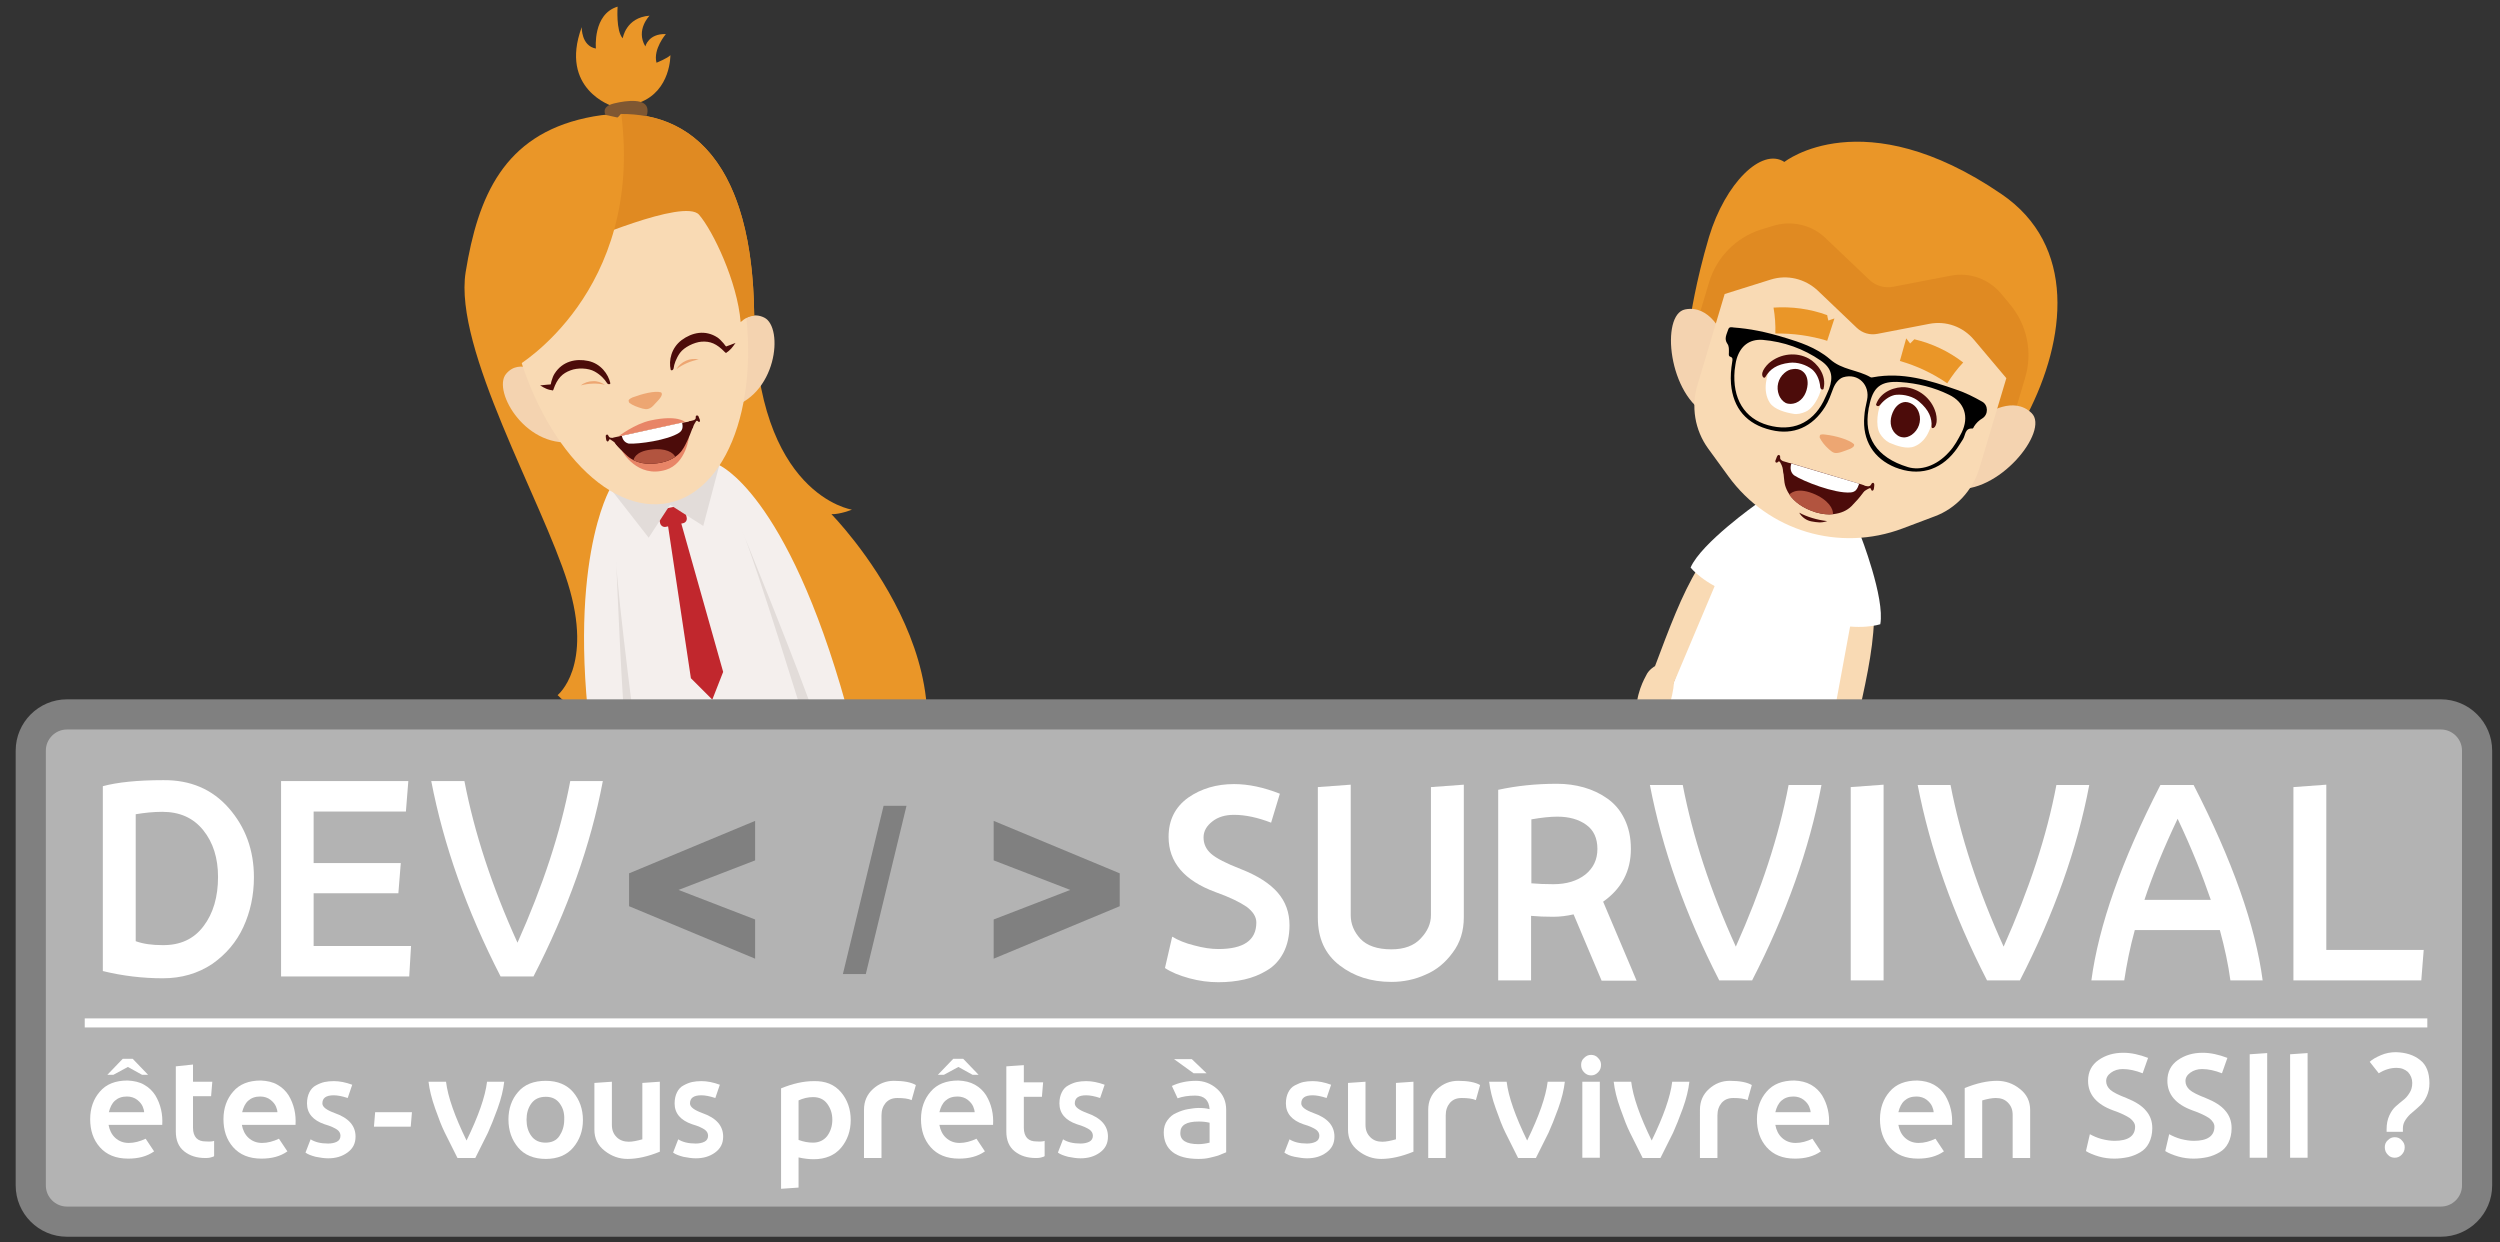 <?xml version="1.0" encoding="utf-8"?>
<!-- Generator: Adobe Illustrator 20.1.0, SVG Export Plug-In . SVG Version: 6.00 Build 0)  -->
<svg version="1.0" id="Calque_1" xmlns="http://www.w3.org/2000/svg" xmlns:xlink="http://www.w3.org/1999/xlink" x="0px" y="0px"
	 viewBox="0 0 829 412" style="enable-background:new 0 0 829 412;" xml:space="preserve">
<rect x="0" y="0" width="829" height="412" fill="#333333" stroke="none"/>
<style type="text/css">
	.st0{fill:#EA9628;}
	.st1{fill:#F9DAB4;}
	.st2{fill:#7F5732;}
	.st3{fill:#BDCCD4;}
	.st4{fill:#EFC4A0;}
	.st5{fill:#F4EFED;}
	.st6{fill:#E2DCD9;}
	.st7{fill:#C1272D;}
	.st8{fill:#F4D3B0;}
	.st9{fill:#E08A22;}
	.st10{fill:#EDA672;}
	.st11{fill:#4C0C0A;}
	.st12{fill:#E88567;}
	.st13{fill:#FFFFFF;}
	.st14{fill:#B2543F;}
	.st15{fill:#808080;}
	.st16{fill:#3A332D;}
	.st17{fill:#B3B3B3;stroke:#808080;stroke-width:10;stroke-miterlimit:10;}
	.st18{fill:none;}
	.st19{fill:none;stroke:#FFFFFF;stroke-width:3;stroke-miterlimit:10;}
</style>
<g>
	<g>
		<g>
			<path class="st0" d="M184.9,230.5c0,0,12-9.5,3.4-37.1c-8.6-27.6-37.9-77.7-33.9-103.1c4.1-25.4,12.8-45.3,39.9-51.2
				c27.1-5.9,55.2,6,55.8,65.6c0.6,59.6,32.4,64.3,32.4,64.3s-3.9,1.6-6.8,1.5c0,0,53.2,53.9,22,101c-31.2,47.1-79.6,12.1-82,7.8
				c0,0,8.1-1.8,10.3-12.8c0,0-16.4,4.6-21.2-6.2c0,0,9-7.7,3.9-27.5C208.8,232.9,197.6,243.3,184.9,230.5z"/>
		</g>
	</g>
	<g>
		<g>
			<path class="st1" d="M226.8,313.6c0,0,8.9,25.7,12.6,42.8c3.7,17.1,4.9,24.4,11.6,22.9c7.9-1.7,5.7-8.3,1.9-25.6
				s-6.7-44.3-6.7-44.3L226.8,313.6z"/>
		</g>
	</g>
	<g>
		<g>
			<path class="st1" d="M262.4,305.8c0,0,8.9,25.7,12.6,42.8c3.7,17.1,4.9,24.4,11.6,22.9c7.9-1.7,5.7-8.3,1.9-25.6
				c-3.8-17.3-6.7-44.3-6.7-44.3L262.4,305.8z"/>
		</g>
	</g>
	<g>
		<g>
			<path class="st0" d="M203.1,35.2c0,0-17.8-5.6-10.2-26.2c0,0-0.2,6.2,4.7,7.1c0,0-1.1-11.4,7.2-13.9c0,0-0.6,8.1,1.7,10.5
				c0,0,1-6.9,8.9-7.5c0,0-4.7,4.7-1.4,10.2c0,0,1-4.3,6.8-4.1c0,0-4.3,5-3.1,9.5c0,0,3.7-1.5,4.6-2.5c0,0,0.2,11.8-10.2,15.7
				L203.1,35.2z"/>
		</g>
	</g>
	<g>
		<g>
			<path class="st2" d="M200.8,38.1c0,0-1.7-2.7,2.8-3.8c4.5-1.1,10.8-1.7,11.1,2c0.3,3.7-3,4.2-3,4.2L200.8,38.1z"/>
		</g>
	</g>
	<g>
		<g>
			<path class="st3" d="M288.8,320.6l-60.4,13.1c-7.4-18.1-20.2-56.2-21.3-76.6l69.2-15.1C284,260.9,288.1,300.9,288.8,320.6z"/>
		</g>
	</g>
	<g>
		<g>
			<g>
				<g>
					<path class="st1" d="M201.9,253.9c0,0,0.4,11.6,4.8,17.6c4.4,6,8.3,9.2,11.5,7.1c3.2-2.1-3.9-7.7-4.3-8.2c0,0,1.8,0.5,2.1-0.8
						c0.3-1.2-1.2-10.5-3.9-15.4L201.9,253.9z"/>
				</g>
			</g>
			<g>
				<g>
					<path class="st4" d="M215.6,272c-0.8-0.8-1.5-1.4-1.7-1.5c0,0-1.8-0.2-3.2-3.3C210.7,267.2,210.8,272.3,215.6,272z"/>
				</g>
			</g>
			<g>
				<g>
					<path class="st1" d="M276.8,237.6c0,0,4.4,10.8,3,18c-1.5,7.3-3.7,11.8-7.5,11.3c-3.8-0.5,0.3-8.6,0.5-9.2c0,0-1.4,1.2-2.3,0.1
						c-0.8-1-3.2-10.1-2.8-15.6L276.8,237.6z"/>
				</g>
			</g>
			<g>
				<g>
					<path class="st4" d="M271.9,259.8c0.4-1.1,0.8-1.9,0.9-2.1c0,0,1.6-0.9,1.6-4.3C274.3,253.4,276.4,258,271.9,259.8z"/>
				</g>
			</g>
			<g>
				<g>
					<path class="st5" d="M280.6,234c-19.8-71-42.4-79.9-42.4-79.9l-17.9,3.9l0,0l-17.9,3.9c0,0-15.3,25.8-5.4,90.3
						c0,0,7.2,4.3,15.2,2l0.2,2.7c0,0,14.1-1.4,28.5-4.5l0,0c0,0,0,0,0,0c0,0,0,0,0,0l0,0c14.4-3.1,27.8-7.8,27.8-7.8l-1-2.5
						C275.8,240.9,280.6,234,280.6,234z"/>
				</g>
			</g>
			<g>
				<g>
					<path class="st6" d="M271.4,241.1c-1.1,0.4-2.4,0.8-3.7,1c0,0-17.2-55.9-21.5-65.8C246.2,176.3,264.8,221.6,271.4,241.1z"/>
				</g>
			</g>
			<g>
				<g>
					<path class="st6" d="M208.3,254.8c1.2-0.1,2.5-0.3,3.8-0.6c0,0-7.6-58-7.8-68.8C204.3,185.5,206.2,234.3,208.3,254.8z"/>
				</g>
			</g>
		</g>
		<g>
			<g>
				<path class="st7" d="M226.5,173.5l-5.7,1.2c-0.9,0.2-1.7-0.4-1.9-1.2l-0.6-2.7c-0.2-0.9,0.4-1.7,1.2-1.9l5.7-1.2
					c0.9-0.2,1.7,0.4,1.9,1.2l0.6,2.7C227.9,172.5,227.4,173.3,226.5,173.5z"/>
			</g>
		</g>
		<g>
			<g>
				<polygon class="st7" points="221.1,171.6 225.1,170.7 239.8,222.8 236.2,232 229.1,224.9 				"/>
			</g>
		</g>
		<g>
			<g>
				<polygon class="st6" points="215.1,178.3 222.2,167.4 233.2,174.4 238.6,154 202.3,161.9 				"/>
			</g>
		</g>
	</g>
	<g>
		<g>
			<g>
				<path class="st8" d="M242.5,110.8c0,0,4.3-8.7,10.9-5.5c6.6,3.2,4.3,26.4-12.3,30.1L242.5,110.8z"/>
			</g>
		</g>
		<g>
			<g>
				<path class="st8" d="M180,124.4c0,0-7.5-6.1-12.2-0.4c-4.7,5.7,7,25.8,23.7,22.3L180,124.4z"/>
			</g>
		</g>
		<g>
			<g>
				<path class="st1" d="M245.4,92.2c8,36.6-2.5,69.9-23.4,74.5s-44.2-21.4-52.2-58c-3.7-17.2,11-29.9,28.4-34.8
					c10.2-2.9,22.5-10.2,31.5-7C238,69.8,243.3,82.8,245.4,92.2z"/>
			</g>
		</g>
		<g>
			<g>
				<path class="st9" d="M231.8,71.2c4.6,5.3,12.7,22.2,13.8,35.6c1.2-1.1,2.7-2,4.5-2.1c-0.5-50.9-21.1-67-44.1-66.9l-16.9,23.5
					l2.7,19.6C191.8,80.9,226.9,65.6,231.8,71.2z"/>
			</g>
		</g>
		<g>
			<g>
				<path class="st0" d="M171.3,121.5c0,0,42.2-24.5,34.7-83.8l-41.8,44.8L171.3,121.5z"/>
			</g>
		</g>
	</g>
	<g>
		<path class="st10" d="M219.2,130.1c-2.1-0.6-6.3,0.5-9.5,1.7c-0.4,0.2-0.8,0.4-1.1,0.7c-0.3,0.3-0.1,0.7,0.1,1.1
			c1.1,0.8,2.6,1.4,4.4,1.9c0.6,0.1,1.2,0.3,1.8,0.1c0.9-0.2,1.6-0.9,2.2-1.6C218.2,132.8,220.2,131,219.2,130.1z"/>
		<path class="st11" d="M228.4,139.7c0,0.1,1.3-0.3,1.4-0.3c0.4-0.1,0.8-0.3,0.9-0.7c0-0.2,0-0.4,0-0.5c0-0.2,0.1-0.4,0.3-0.4
			c0.2-0.1,0.3,0,0.5,0.1c0.1,0.1,0.2,0.3,0.2,0.4c0.1,0.2,0.2,0.5,0.3,0.7c0.1,0.2,0.1,0.4,0.1,0.6c0,0.2-0.2,0.4-0.4,0.3
			c-0.2-0.1-0.4-0.4-0.6-0.4c-0.1,0-0.2,0.1-0.3,0.2c-0.4,0.6-0.8,1.3-1,2c-0.1,0.4-1.6,1.2-1.4,1.9
			C228,142.2,228.6,141.1,228.4,139.7z"/>
		<path class="st11" d="M206,144.5c0,0.1-2.8,0.6-2.9,0.7c-0.4,0-0.8,0-1.1-0.3c-0.1-0.1-0.2-0.3-0.3-0.5c-0.1-0.2-0.2-0.3-0.4-0.3
			c-0.2,0-0.3,0.2-0.4,0.3c-0.1,0.2,0,0.3,0,0.5c0,0.2,0,0.5,0.1,0.7c0,0.2,0,0.4,0.2,0.6c0.1,0.2,0.4,0.3,0.5,0.1
			c0.2-0.1,0.2-0.5,0.4-0.6c0.1-0.1,0.3,0,0.4,0.1c0.6,0.4,1.3,0.8,1.7,1.4c0.2,0.3,1.6,1.6,1.7,1.8
			C205.4,147.6,206.4,145.9,206,144.5z"/>
		<g>
			<g>
				<g>
					<path class="st12" d="M228.5,144.7c0,0-0.9,9-7.7,11.1c-9.5,2.9-14.5-6.2-14.5-6.2L228.5,144.7z"/>
				</g>
			</g>
			<g>
				<g>
					<path class="st11" d="M204.2,147.3c0.5,0.7,3.1,3.3,3.4,3.5c0.7,0.7,1.5,1.3,2.5,1.8c2.2,1.1,5.2,1.6,9.2,0.8
						c1.9-0.4,3.4-1.1,4.6-1.9c1.9-1.3,2.7-2.7,3.5-4.3c1.1-2.2,1.8-4,2.3-5.4c0.2-0.7,0-1.9-0.6-2.1c-0.1,0-2.4,0.4-2.9,0.5
						l-19.9,4.3C205.1,144.7,203.5,146.2,204.2,147.3z"/>
				</g>
			</g>
			<g>
				<g>
					<path class="st13" d="M225.2,143.5c1.2-0.8,1.3-1.9,1-3.4l-20,4.4c0.3,1.5,1.1,2.3,2.3,2.6C211.7,147.3,221.4,146,225.2,143.5z
						"/>
				</g>
			</g>
			<g>
				<g>
					<path class="st14" d="M210.1,152.6c2.2,1.1,5.2,1.6,9.2,0.8c1.9-0.4,3.4-1.1,4.6-1.9c-0.5-1.3-3.1-3.1-8.1-2.4
						C210.5,149.7,210.1,152.4,210.1,152.6z"/>
				</g>
			</g>
			<g>
				<g>
					<path class="st12" d="M227.1,139.9c0,0-2.4-2.4-11.3-0.5c-5.5,1.2-10.7,5.3-10.7,5.3L227.1,139.9z"/>
				</g>
			</g>
		</g>
		<g>
			<path class="st11" d="M183.5,129.2c1.3-3.8,3-5.4,5.7-6.4c2.3-0.9,5.9-0.8,8,0.4c2,1.1,3.4,2.7,4,3.7c0.4,0.7,1.1,0.6,1.2,0.2
				c-0.7-3.1-3.2-6.5-7.3-7.4c-4.2-0.9-8.6,0.1-11.2,4.2c-0.8,1.2-1.5,3.9-1.4,4.8C182.4,129.1,183.3,129.8,183.5,129.2z"/>
			<path class="st11" d="M183.7,127.4c-1.5,0.1-3,0.2-4.6,0.4c1.3,0.8,2.7,1.6,4.3,1.6C183.4,128.6,183.2,128.1,183.7,127.4z"/>
			<path class="st10" d="M200.6,127.6c-1.2-0.8-2.6-1.3-4-1.2c-1.4,0-2.9,0.5-4,1.4C195.2,127.1,198,127,200.6,127.6z"/>
		</g>
		<g>
			<path class="st11" d="M240.4,116.8c-2.8-2.9-4.9-3.7-7.8-3.5c-2.4,0.2-5.7,1.8-7.1,3.7c-1.3,1.8-2,3.9-2.1,5
				c-0.1,0.8-0.8,1-1,0.6c-0.7-3.1,0.2-7.2,3.6-9.8c3.5-2.6,7.9-3.5,11.9-0.9c1.2,0.8,3,3,3.3,3.8
				C241.4,116.3,240.9,117.3,240.4,116.8z"/>
			<path class="st11" d="M239.6,115.3c1.4-0.5,2.9-1,4.3-1.6c-0.9,1.3-1.8,2.6-3.2,3.3C240.3,116.2,240.3,115.7,239.6,115.3z"/>
			<path class="st10" d="M224.3,122.4c0.7-1.2,1.8-2.2,3.2-2.8c1.3-0.6,2.8-0.7,4.2-0.4C229,119.7,226.5,120.8,224.3,122.4z"/>
		</g>
	</g>
	<g>
		<g>
			<path class="st2" d="M255.5,365.5c-2.1-0.5-4.5-0.5-6.8,0c-2.5,0.5-4.7,1.6-6.5,3.1c2.1,8.3,4.1,11.7,8.9,10.7
				C256.8,378,257.2,374.1,255.5,365.5z"/>
		</g>
	</g>
	<g>
		<g>
			<path class="st2" d="M291.1,357.7c-2.1-0.5-4.5-0.5-6.8,0c-2.5,0.5-4.7,1.6-6.5,3.1c2.1,8.3,4.1,11.7,8.9,10.7
				C292.4,370.2,292.8,366.4,291.1,357.7z"/>
		</g>
	</g>
</g>
<g>
	<g>
		<g>
			<polygon class="st15" points="605.9,248.2 552.8,232.1 518.2,322 539.9,328.5 567.9,265.9 574.3,267.8 563.3,335.5 585.1,342 			
				"/>
		</g>
	</g>
	<g>
		<g>
			<path class="st4" d="M549.1,241.5c-0.3-1-0.6-1.8-0.7-1.9c0,0-1.4-0.9-1.1-4C547.3,235.6,545.1,239.6,549.1,241.5z"/>
		</g>
	</g>
	<g>
		<g>
			<path class="st4" d="M603.8,257.9c0.8-0.7,1.5-1.1,1.6-1.3c0,0,1.7,0,3.1-2.7C608.5,253.9,608.1,258.5,603.8,257.9z"/>
		</g>
	</g>
	<g>
		<g>
			<path class="st13" d="M577.8,245c14.7,4.4,27.3,5.5,27.3,5.5c12.9-48,11.7-74.8,11.7-74.8l-2.7-0.8L591,201l-4.9-34.5l-2.7-0.8
				c0,0-15.7,21.8-31.3,69C552,234.6,563.2,240.6,577.8,245L577.8,245C577.8,245,577.8,245,577.8,245C577.8,245,577.8,245,577.8,245
				L577.8,245z"/>
		</g>
	</g>
	<g>
		<g>
			<path class="st1" d="M545.9,223.9c-0.3,0.6-4,6.8-3.1,13.5c0.9,6.6,2.6,10.9,6.1,10.7c3.5-0.2,0.3-7.8,0.2-8.3
				c0,0,1.2,1.1,2.1,0.3c0.8-0.8,3.6-8.8,3.9-13.8l14.6-34.6l-6.6-3.4c-5.4,8.7-9.7,20.4-14.3,32.6
				C548.7,220.9,546.7,222.1,545.9,223.9z"/>
		</g>
	</g>
	<g>
		<g>
			<path class="st1" d="M616.1,244.9c-0.1,0.6-0.5,7.9-4.8,13c-4.4,5.1-8.1,7.7-10.9,5.6c-2.8-2.1,4-6.6,4.4-7c0,0-1.7,0.3-1.9-0.9
				c-0.2-1.1,1.8-9.3,4.3-13.7L614,205l7.4,0.8c-0.3,10.2-3.1,22.4-6,35.1C615.4,240.9,616.4,243,616.1,244.9z"/>
		</g>
	</g>
	<g>
		<g>
			<path class="st13" d="M616.9,177.4l-2.6-1.2l-14.5-4.3l0,0l-14.5-4.3l-2.8-0.5c0,0-18.4,13-21.9,21.1c0,0,4.5,5.7,14.5,8.9
				l15.7,4.7l0,0l15.7,4.7c10.1,2.8,17,0.5,17,0.5C625.1,198.3,616.9,177.4,616.9,177.4z"/>
		</g>
	</g>
	<g>
		<g>
			<g>
				<path class="st0" d="M560.6,105.2c0,0,1.6-11.4,6.1-26.6c5.4-17.9,17.5-29.8,25-24.9c0,0,26-20.7,71.9,10.6
					c25.1,17,21.6,48.2,8.6,73.3L607.9,150L560.6,105.2z"/>
			</g>
		</g>
		<g>
			<g>
				<path class="st9" d="M560.6,114.1l6.1-20.4c2.5-8.4,9-15,17.3-17.6l3.9-1.2c6.1-1.9,12.8-0.4,17.4,4l14.6,13.9
					c2.1,2,5,2.8,7.8,2.3l19.2-3.7c6.3-1.2,12.6,1.1,16.7,6l2.9,3.5c5.7,6.8,7.6,16,5,24.5l-6,20.2L560.6,114.1z"/>
			</g>
		</g>
		<g>
			<g>
				<path class="st8" d="M571.1,110.9c0,0-4-9.9-12.3-8.3c-8.3,1.6-5.6,28.9,7.9,35.1L571.1,110.9z"/>
			</g>
		</g>
		<g>
			<g>
				<path class="st8" d="M658.9,137.2c0,0,8.8-6.1,14.8-0.2c6,5.9-11.1,27.2-25.9,25L658.9,137.2z"/>
			</g>
		</g>
		<g>
			<g>
				<path class="st1" d="M641.6,171.2l-10.6,4c-21.1,8-44.7,0.9-57.9-17.3l-6.7-9.2c-4.4-6.1-5.7-13.9-3.5-21.1l9-30.1l15.3-4.8
					c5.4-1.7,11.3-0.3,15.5,3.6l13,12.4c1.9,1.8,4.4,2.5,6.9,2l17.1-3.3c5.6-1.1,11.2,0.9,14.9,5.3l10.7,12.7l-9,30.1
					C654,162.7,648.6,168.6,641.6,171.2z"/>
			</g>
		</g>
	</g>
	<path class="st10" d="M614.8,147.3c-1.6-1.5-6-2.8-9.6-3.2c-0.5-0.1-0.9-0.1-1.4,0c-0.4,0.1-0.4,0.6-0.4,1c0.6,1.2,1.6,2.6,3.1,3.9
		c0.5,0.4,1,0.9,1.6,1.1c0.9,0.3,1.9,0,2.8-0.3C612.4,149.2,615.2,148.6,614.8,147.3z"/>
	<g>
		<path class="st13" d="M599.8,121.5c2.4,1.4,4.1,3.5,4.2,6.4c0.1,1.8-2.1,7.2-5.2,8.6c-1.3,0.6-2.9,1-4.2,0.7
			c-2.5-0.4-6.2-1.4-7.7-3.6c-1.3-2-1.6-4.4-1.3-6.7c0.3-1.8,0.6-3.7,1.9-5c2.2-2.2,5.8-2.2,8.9-2.1L599.8,121.5z"/>
		<path class="st11" d="M589.9,131c-1-2.6-0.3-5.5,1.8-7.3c0.8-0.7,1.7-1.2,2.8-1.3c1.1-0.2,2.3,0,3.2,0.7c1.4,1,1.8,2.8,1.7,4.4
			c-0.2,2.5-1.4,5.1-3.9,6.1c-1.1,0.4-2.3,0.5-3.4,0C591,133,590.3,132,589.9,131z"/>
		<path class="st13" d="M630.8,130.8c-2.8-0.2-5.3,0.6-7,3c-1,1.4-2.1,7.2-0.4,10c0.7,1.2,1.9,2.4,3.1,3c2.3,1,5.9,2.3,8.4,1.2
			c2.2-0.9,3.8-2.8,4.7-4.9c0.8-1.7,1.5-3.5,1.2-5.3c-0.6-3.1-3.6-5-6.3-6.6L630.8,130.8z"/>
		<path class="st11" d="M633.9,144.2c2.3-1.6,3.3-4.5,2.5-7.1c-0.3-1-0.8-1.9-1.6-2.6c-0.8-0.7-1.9-1.2-3-1.2
			c-1.8,0.1-3.1,1.4-3.8,2.7c-1.2,2.2-1.6,5,0,7.2c0.7,0.9,1.7,1.7,2.9,1.8C631.9,145.2,633,144.8,633.9,144.2z"/>
		<path class="st11" d="M585.4,125c1.5-2.6,3.8-4.2,8-4.7c2.5-0.3,5.5,0.6,7.5,2.2c1.3,1.1,2.5,3.2,2.7,5.9c0.1,0.8,0.9,1,1.1,0.5
			c1.1-4.6-2.2-8.5-4.9-10c-4-2.2-9.3-1.8-13.2,1.5c-1.1,1-2,2.3-2.2,3.2C584.1,124.9,585,125.7,585.4,125z"/>
		<g>
			<path class="st11" d="M640.5,141.5c0.2-2.9-0.9-5.6-4.1-8.3c-1.9-1.7-5-2.5-7.5-2.3c-1.7,0.1-3.8,1.3-5.5,3.4
				c-0.5,0.7-1.3,0.3-1.3-0.2c1.6-4.5,6.6-5.9,9.6-5.7c4.5,0.4,8.8,3.6,10.2,8.5c0.4,1.5,0.4,3,0.1,3.8
				C641.6,142.1,640.5,142.3,640.5,141.5z"/>
		</g>
	</g>
	<path class="st0" d="M605.9,104.5c-5.7-2.1-11.8-2.9-17.8-2.5c0.5,2.9,0.7,5.8,0.6,8.6c5.8-0.1,11.6,0.7,17.2,2.4
		c0.8-2.5,1.6-4.9,2.4-7.4c-0.7,0.2-1.4,0.5-2,0.7C606.1,105.7,606,105.1,605.9,104.5z"/>
	<path class="st0" d="M634.8,112.5c5.9,1.4,11.4,4,16.2,7.7c-2,2.1-3.7,4.4-5.3,6.9c-4.8-3.3-10.1-5.8-15.7-7.4
		c0.7-2.5,1.4-5,2.1-7.5c0.4,0.6,0.9,1.1,1.3,1.7C633.9,113.4,634.3,113,634.8,112.5z"/>
	<g>
		<path class="st11" d="M605.9,172.8c-3.4-0.4-6.7-1.4-9.3-2.8c0.9,1.5,2.4,2.6,4.1,2.9C602.5,173.2,603.9,173.5,605.9,172.8z"/>
		<g>
			<path class="st11" d="M617.4,160.8c0,0.1,1.4,0.4,1.6,0.4c0.4,0.1,1,0.1,1.3-0.3c0.1-0.1,0.2-0.3,0.3-0.5s0.3-0.3,0.5-0.3
				c0.2,0,0.3,0.2,0.4,0.4c0,0.2,0,0.4,0,0.6c0,0.3-0.1,0.6-0.1,0.8c0,0.2-0.1,0.5-0.2,0.6c-0.1,0.2-0.4,0.3-0.6,0.1
				c-0.2-0.2-0.1-0.6-0.4-0.7c-0.1-0.1-0.3,0-0.5,0.1c-0.8,0.4-1.5,0.8-2.1,1.5c-0.3,0.3-0.6,0.6-0.9,0.9c-0.2,0.2-0.3,0.3-0.5,0.5
				c-0.1,0.1-0.4,0.3-0.5,0.5C616.3,163.9,616.8,162.3,617.4,160.8z"/>
			<path class="st11" d="M593.7,153.6c0,0.1-2.3-0.7-2.5-0.7c-0.4-0.2-0.8-0.5-0.9-0.9c0-0.2,0-0.4,0-0.6c0-0.2-0.1-0.4-0.3-0.5
				c-0.2-0.1-0.4,0-0.5,0.1c-0.1,0.1-0.2,0.3-0.3,0.5c-0.1,0.3-0.2,0.5-0.3,0.8c-0.1,0.2-0.2,0.4-0.2,0.7c0,0.2,0.2,0.5,0.5,0.4
				c0.3,0,0.4-0.4,0.7-0.4c0.2,0,0.3,0.2,0.4,0.3c0.4,0.7,0.8,1.5,0.9,2.4c0,0.4,0.2,0.9,0.3,1.3c0.1,0.2,0.1,0.5,0.1,0.7
				c0,0.2,0.2,0.5,0.1,0.6C592.1,156.6,593.3,155.2,593.7,153.6z"/>
			<g>
				<g>
					<g>
						<path class="st11" d="M591.3,155.7c0.1,1,0.4,4.7,0.6,5.1c0.3,1.1,0.8,2.2,1.5,3.2c1.6,2.3,4.3,4.5,8.8,5.9
							c2.1,0.6,4,0.8,5.7,0.6c2.6-0.3,4.6-1.2,6.1-2.7c1.8-1.9,2.4-2.5,3.7-4.3c0.5-0.7,1.1-1.9,0.5-2.5c-0.1-0.1-1.2-0.5-1.7-0.6
							l-22.3-6.7C592.7,153.3,591.2,154.3,591.3,155.7z"/>
					</g>
				</g>
				<g>
					<g>
						<path class="st13" d="M613.6,163.3c1.7-0.1,2.3-1.1,2.9-2.9l-22.5-6.7c-0.5,1.6-0.2,3,0.9,3.9
							C597.9,159.6,608.4,163.7,613.6,163.3z"/>
					</g>
				</g>
				<g>
					<g>
						<path class="st14" d="M593.3,164c1.6,2.3,4.3,4.5,8.8,5.9c2.1,0.6,4,0.8,5.7,0.6c0.2-1.6-1.4-4.8-6.7-6.9
							C595.4,161.4,593.5,163.9,593.3,164z"/>
					</g>
				</g>
			</g>
		</g>
	</g>
	<path d="M592.6,112.2c3.5,1.1,9.6,2.9,14.2,6.9c4,3.6,9.2,3.5,13.5,6c0.2,0.1,0.5,0.1,0.8,0c9.7-1.8,18.7,1,27.6,4.1
		c3,1,5.8,2.4,8.6,4c2,1.1,2.1,4.2,0.1,5.5c-1.2,0.7-2.1,1.6-2.8,2.7c-0.1,0.2-0.3,0.7-0.5,0.7c-2.6-0.2-2.3,2.2-3.2,3.6
		c-0.9,1.3-1.7,2.8-2.7,4c-5,6.4-12.1,8.3-19.7,5.3c-7.2-2.9-11-9-10.3-16.9c0.1-1.8,0.5-3.6,0.9-5.4c1.1-5-2.9-9.1-7.9-7.6
		c-1.5,0.5-2.7,2.1-3.3,3.7c-0.8,2.1-1.5,4.2-2.7,6.1c-4.2,6.7-10.5,9.5-17.9,7.7c-8.1-1.9-12.6-7.2-13.3-15.3
		c-0.2-2.5,0-4.9,0.4-7.3c0.1-0.7,0.3-1.4-0.6-1.7c-0.7-0.2-0.5-0.9-0.5-1.4c0-1,0.1-2.1-0.5-2.9c-1.2-1.7-0.2-3.2,0.3-4.8
		c0.3-0.9,1.1-0.7,1.8-0.6C580.1,109,585.2,109.9,592.6,112.2z M586.3,141c7.9,2.2,14.5-0.5,18.3-7.8c0.7-1.4,1.3-2.8,1.9-4.2
		c1.5-4.1,0.9-6.9-2.7-9.4c-5.8-4-12.3-6.3-19.3-6.9c-4.4-0.3-7.3,2-8.6,6.2c-0.4,1.3-0.5,2.6-0.7,3.9
		C574.4,132.1,578.4,138.8,586.3,141z M632.7,154.9c4,1.2,9.3-0.2,13.6-5c1.8-1.9,3-4.2,4.2-6.5c2.5-5.1,1-10-4.2-12.5
		c-5.1-2.5-10.5-3.8-16.1-4.2c-6.6-0.5-9.2,1.7-10.4,8.1c-0.1,0.3-0.2,0.7-0.2,1C618,144.8,622.1,151.7,632.7,154.9z"/>
	<g>
		<g>
			<path class="st16" d="M580.2,347.3l-16.7-5c-2.1-0.6-3.3-2.9-2.7-5.1l0.1-0.3c2-6.8,9.1-10.7,15.8-8.7l0.2,0.1
				c6.7,2,10.5,9.1,8.4,15.9l-0.1,0.3C584.6,346.7,582.3,347.9,580.2,347.3z"/>
		</g>
	</g>
	<g>
		<g>
			<path class="st16" d="M519.4,329.1l16.7,5c2.1,0.6,4.4-0.6,5.1-2.8l0.1-0.3c2-6.8-1.7-13.9-8.4-15.9l-0.2-0.1
				c-6.7-2-13.8,1.9-15.8,8.7l-0.1,0.3C516,326.2,517.2,328.4,519.4,329.1z"/>
		</g>
	</g>
</g>
<path class="st17" d="M809.4,405.1H22.2c-6.6,0-12-5.4-12-12V248.9c0-6.6,5.4-12,12-12h787.2c6.6,0,12,5.4,12,12v144.2
	C821.4,399.7,816,405.1,809.4,405.1z"/>
<g>
	<g>
		<rect x="382.4" y="250.6" class="st18" width="425.6" height="93.5"/>
		<path class="st13" d="M421.5,272.8c-4.4-1.7-8.5-2.6-12.3-2.6c-2.9,0-5.3,0.7-7.2,2.2s-2.9,3.2-2.9,5.3c0,2.1,0.8,3.9,2.5,5.4
			c1.7,1.5,5,3.2,9.9,5.1c5.6,2.2,9.6,4.8,12.2,7.8c2.6,3,3.9,6.6,3.9,10.8c0,3.5-0.7,6.6-2,9.1s-3.1,4.5-5.5,5.9
			c-2.3,1.4-4.8,2.4-7.5,3c-2.7,0.6-5.5,0.9-8.6,0.9c-3.1,0-6.3-0.4-9.6-1.3c-3.3-0.9-6-2-8.1-3.4l2.4-10.4c2,1.2,4.4,2.2,7.3,2.9
			c2.9,0.8,5.6,1.2,8,1.2c8.4,0,12.6-2.9,12.6-8.8c0-1.9-1.1-3.6-3.2-5.2c-2.2-1.5-5.6-3.2-10.4-4.9c-10.3-3.8-15.5-9.9-15.5-18.3
			c0-5.6,2.2-9.9,6.5-13c4.3-3,9.4-4.5,15.2-4.5c4.8,0,9.9,1.1,15.2,3.2L421.5,272.8z"/>
		<path class="st13" d="M461.4,325.6c-6.7,0-12.4-1.8-17.2-5.5c-4.8-3.7-7.2-8.9-7.2-15.8V261l10.9-0.8v43.3c0,2.9,1.1,5.5,3.2,7.8
			c2.2,2.3,5.6,3.5,10.3,3.5c4.2,0,7.5-1.2,9.7-3.6c2.3-2.4,3.4-5,3.4-7.7V261l10.9-0.8v44c0,4.5-1.2,8.4-3.7,11.7
			c-2.4,3.3-5.4,5.8-9,7.3C469.2,324.8,465.4,325.6,461.4,325.6z"/>
		<path class="st13" d="M521.8,303.2c-2.2,0.5-4.4,0.8-6.7,0.8c-2.8,0-5.2-0.1-7.4-0.3v21.4h-10.9v-63.2c6-1.3,12.4-2,19.5-2
			c3.1,0,6.1,0.4,8.9,1.2c2.8,0.8,5.4,2,7.8,3.7s4.3,3.9,5.7,6.8s2.1,6.1,2.1,9.9c0,7.4-3.1,13.2-9.2,17.5l11.1,26.2h-11.6
			L521.8,303.2z M507.7,292.9c2.2,0.2,4.7,0.3,7.4,0.3c4.4,0,7.9-1.1,10.6-3.2c2.7-2.2,4-5,4-8.5c0-3.5-1.2-6.2-3.7-8
			c-2.5-1.8-5.7-2.7-9.6-2.7c-2.3,0-5.2,0.3-8.6,0.9V292.9z"/>
		<path class="st13" d="M604,260.3c-4,21.2-11.7,42.8-23,64.8h-10.9c-11.3-22-18.9-43.6-23-64.8H558c3.3,17.1,9.1,34.9,17.6,53.6
			c8.4-18.8,14.3-36.6,17.5-53.6H604z"/>
		<path class="st13" d="M624.6,325.1h-10.9V261l10.9-0.8V325.1z"/>
		<path class="st13" d="M692.8,260.3c-4,21.2-11.7,42.8-23,64.8h-10.9c-11.3-22-18.9-43.6-23-64.8h10.9c3.3,17.1,9.1,34.9,17.6,53.6
			c8.4-18.8,14.3-36.6,17.5-53.6H692.8z"/>
		<path class="st13" d="M739.6,325.1c-0.7-5.3-1.9-10.8-3.5-16.7h-28.2c-1.6,5.8-2.7,11.4-3.5,16.7h-10.9
			c2.4-18.1,10-39.7,22.9-64.8h11c12.9,25.1,20.5,46.7,22.9,64.8H739.6z M733.1,298.4c-2.8-8.2-6.4-17.2-11-26.9
			c-4.6,9.7-8.3,18.7-11,26.9H733.1z"/>
		<path class="st13" d="M802.9,325.1h-42.4V261l10.9-0.8V315h32.3L802.9,325.1z"/>
	</g>
	<g>
		<rect x="28.1" y="344.1" class="st18" width="780.6" height="50"/>
		<path class="st13" d="M47.8,359.7c1.6,0.9,2.8,2.1,3.7,3.5c0.9,1.5,1.5,3,1.9,4.7c0.4,1.7,0.5,3.4,0.4,5.1H36
			c0.3,1.7,1,3.2,2.2,4.3c1.2,1.1,2.7,1.7,4.5,1.7s3.7-0.5,5.6-1.4l2.8,4.2c-2.4,1.7-5.3,2.4-8.6,2.4c-4.1,0-7.2-1.3-9.4-3.8
			s-3.2-5.6-3.2-9.3c0-3.6,1.1-6.7,3.2-9.1c2.1-2.5,5.2-3.7,9.2-3.7C44.4,358.4,46.3,358.8,47.8,359.7z M35.6,356.4l5.1-5.3H44
			l5.1,5.3h-2l-4.7-2.6l-4.8,2.6H35.6z M47.8,368.9c0-0.6-0.2-1.3-0.5-2c-0.3-0.7-0.9-1.5-1.8-2.2c-0.9-0.7-2.1-1.1-3.4-1.1
			c-1.7,0-3,0.5-4,1.4c-1,0.9-1.6,2.2-2,3.8H47.8z"/>
		<path class="st13" d="M71,378.3v5c0,0.2-0.4,0.3-1.1,0.5c-0.7,0.2-1.3,0.2-1.8,0.2c-2.8,0-5.1-0.7-7-2.2c-1.9-1.5-2.8-3.7-2.8-6.6
			v-21.6L64,353v5.7h6.4l-0.4,4.8h-6V374c0,1.5,0.4,2.6,1.1,3.4c0.8,0.8,1.8,1.1,3.1,1.1C69.7,378.6,70.6,378.5,71,378.3z"/>
		<path class="st13" d="M92,359.7c1.6,0.9,2.8,2.1,3.7,3.5c0.9,1.5,1.5,3,1.9,4.7c0.4,1.7,0.5,3.4,0.4,5.1H80.2
			c0.3,1.7,1,3.2,2.2,4.3c1.2,1.1,2.7,1.7,4.5,1.7s3.7-0.5,5.6-1.4l2.8,4.2c-2.4,1.7-5.3,2.4-8.6,2.4c-4.1,0-7.2-1.3-9.4-3.8
			s-3.2-5.6-3.2-9.3c0-3.6,1.1-6.7,3.2-9.1c2.1-2.5,5.2-3.7,9.2-3.7C88.6,358.4,90.5,358.8,92,359.7z M92,368.9c0-0.6-0.2-1.3-0.5-2
			c-0.3-0.7-0.9-1.5-1.8-2.2c-0.9-0.7-2.1-1.1-3.4-1.1c-1.7,0-3,0.5-4,1.4c-1,0.9-1.6,2.2-2,3.8H92z"/>
		<path class="st13" d="M115.3,364.1c-1.8-0.6-3.4-0.9-4.6-0.9c-2.6,0-3.8,0.9-3.8,2.7c0,1.2,1.4,2.2,4.1,3.2
			c4.6,1.6,6.9,4.2,6.9,7.8c0,2.3-0.9,4-2.7,5.3s-3.9,1.9-6.4,1.9c-1.2,0-2.6-0.2-4.1-0.5c-1.5-0.4-2.6-0.8-3.4-1.4l1.7-4.4
			c1.4,0.9,3.3,1.4,5.8,1.4c1.1,0,2.1-0.2,2.9-0.6c0.8-0.4,1.2-1.1,1.2-2c0-0.8-0.4-1.5-1.1-2c-0.7-0.5-2.1-1.2-4.2-1.8
			c-3.8-1.3-5.8-3.6-5.8-6.9c0-1.5,0.3-2.7,0.8-3.7c0.5-1,1.2-1.8,2.2-2.3c0.9-0.5,1.9-0.9,2.8-1.1s2-0.3,3.1-0.3
			c1.9,0,3.9,0.4,6.1,1.2L115.3,364.1z"/>
		<path class="st13" d="M136.2,373.6H124l0.4-4.8h12.2L136.2,373.6z"/>
		<path class="st13" d="M167.2,358.7c-0.3,2.6-1,5.6-2.2,8.9c-1.2,3.3-2.3,6-3.2,8c-1,2-2.4,4.8-4.2,8.4h-5.9
			c-1.8-3.6-3.2-6.4-4.2-8.4c-1-2-2-4.6-3.2-8s-1.9-6.3-2.2-8.9h5.8c0.6,5,2.9,11.5,6.8,19.5c3.9-8,6.2-14.5,6.8-19.5H167.2z"/>
		<path class="st13" d="M190.1,380.5c-2.1,2.5-5.2,3.8-9.1,3.8c-4,0-7.1-1.3-9.2-3.8c-2.1-2.5-3.2-5.6-3.2-9.3
			c0-3.6,1.1-6.7,3.2-9.1c2.1-2.5,5.2-3.7,9.2-3.7c3.9,0,7,1.3,9.1,3.8c2.1,2.5,3.2,5.6,3.2,9.2C193.3,375,192.2,378,190.1,380.5z
			 M185.6,365.9c-1.1-1.5-2.6-2.2-4.6-2.2c-2.1,0-3.7,0.7-4.8,2.2s-1.6,3.3-1.6,5.4c0,2.1,0.5,3.9,1.6,5.4s2.7,2.2,4.7,2.2
			c2,0,3.6-0.7,4.6-2.2s1.6-3.3,1.6-5.4C187.2,369.1,186.7,367.4,185.6,365.9z"/>
		<path class="st13" d="M218.8,381.9c-3.9,1.6-7.5,2.4-10.7,2.4c-2.8,0-5.3-0.9-7.6-2.7c-2.3-1.8-3.4-4.1-3.4-7v-15.5l5.8-0.4V373
			c0,1.7,0.5,3,1.6,4.1c1,1,2.4,1.5,4,1.5c1.2,0,2.7-0.3,4.5-0.8v-18.7l5.8-0.4V381.9z"/>
		<path class="st13" d="M237.2,364.1c-1.8-0.6-3.4-0.9-4.6-0.9c-2.6,0-3.8,0.9-3.8,2.7c0,1.2,1.4,2.2,4.1,3.2
			c4.6,1.6,6.9,4.2,6.9,7.8c0,2.3-0.9,4-2.7,5.3s-3.9,1.9-6.4,1.9c-1.2,0-2.6-0.2-4.1-0.5c-1.5-0.4-2.6-0.8-3.4-1.4l1.7-4.4
			c1.4,0.9,3.3,1.4,5.8,1.4c1.1,0,2.1-0.2,2.9-0.6c0.8-0.4,1.2-1.1,1.2-2c0-0.8-0.4-1.5-1.1-2c-0.7-0.5-2.1-1.2-4.2-1.8
			c-3.8-1.3-5.8-3.6-5.8-6.9c0-1.5,0.3-2.7,0.8-3.7c0.5-1,1.2-1.8,2.2-2.3c0.9-0.5,1.9-0.9,2.8-1.1s2-0.3,3.1-0.3
			c1.9,0,3.9,0.4,6.1,1.2L237.2,364.1z"/>
		<path class="st13" d="M278.9,362.2c2.1,2.5,3.2,5.6,3.2,9.2c0,3.6-1.1,6.7-3.2,9.2c-2.1,2.5-5.2,3.8-9.1,3.8c-1.5,0-3.2-0.2-5-0.6
			v10l-5.8,0.4v-33.3c3.9-1.6,7.5-2.4,10.8-2.4C273.7,358.4,276.7,359.6,278.9,362.2z M274.3,376.7c1.1-1.5,1.7-3.3,1.7-5.4
			c0-2.1-0.6-3.8-1.7-5.3s-2.7-2.2-4.7-2.2c-1.7,0-3.3,0.4-4.8,1.1v13.1c1.6,0.6,3.2,0.9,4.8,0.9
			C271.6,378.9,273.2,378.1,274.3,376.7z"/>
		<path class="st13" d="M302.3,364.8c-1.1-0.5-2.7-0.7-4.7-0.7c-1.7,0-2.9,0.5-3.9,1.6c-0.9,1.1-1.4,2.4-1.4,4.2v14.1h-5.8V368
			c0-2.8,1-5.1,3-6.9c2-1.8,4.3-2.7,6.9-2.7c3.3,0,5.8,0.5,7.3,1.4L302.3,364.8z"/>
		<path class="st13" d="M323.3,359.7c1.6,0.9,2.8,2.1,3.7,3.5c0.9,1.5,1.5,3,1.9,4.7c0.4,1.7,0.5,3.4,0.4,5.1h-17.8
			c0.3,1.7,1,3.2,2.2,4.3c1.2,1.1,2.7,1.7,4.5,1.7s3.7-0.5,5.6-1.4l2.8,4.2c-2.4,1.7-5.3,2.4-8.6,2.4c-4.1,0-7.2-1.3-9.4-3.8
			s-3.2-5.6-3.2-9.3c0-3.6,1.1-6.7,3.2-9.1c2.1-2.5,5.2-3.7,9.2-3.7C319.9,358.4,321.7,358.8,323.3,359.7z M311,356.4l5.1-5.3h3.3
			l5.1,5.3h-2l-4.7-2.6l-4.8,2.6H311z M323.2,368.9c0-0.6-0.2-1.3-0.5-2c-0.3-0.7-0.9-1.5-1.8-2.2c-0.9-0.7-2.1-1.1-3.4-1.1
			c-1.7,0-3,0.5-4,1.4c-1,0.9-1.6,2.2-2,3.8H323.2z"/>
		<path class="st13" d="M346.4,378.3v5c0,0.2-0.4,0.3-1.1,0.5c-0.7,0.2-1.3,0.2-1.8,0.2c-2.8,0-5.1-0.7-7-2.2
			c-1.9-1.5-2.8-3.7-2.8-6.6v-21.6l5.8-0.4v5.7h6.4l-0.4,4.8h-6V374c0,1.5,0.4,2.6,1.1,3.4c0.8,0.8,1.8,1.1,3.1,1.1
			C345.1,378.6,346,378.5,346.4,378.3z"/>
		<path class="st13" d="M364.8,364.1c-1.8-0.6-3.4-0.9-4.6-0.9c-2.6,0-3.8,0.9-3.8,2.7c0,1.2,1.4,2.2,4.1,3.2
			c4.6,1.6,6.9,4.2,6.9,7.8c0,2.3-0.9,4-2.7,5.3s-3.9,1.9-6.4,1.9c-1.2,0-2.6-0.2-4.1-0.5c-1.5-0.4-2.6-0.8-3.4-1.4l1.7-4.4
			c1.4,0.9,3.3,1.4,5.8,1.4c1.1,0,2.1-0.2,2.9-0.6c0.8-0.4,1.2-1.1,1.2-2c0-0.8-0.4-1.5-1.1-2c-0.7-0.5-2.1-1.2-4.2-1.8
			c-3.8-1.3-5.8-3.6-5.8-6.9c0-1.5,0.3-2.7,0.8-3.7c0.5-1,1.2-1.8,2.2-2.3c0.9-0.5,1.9-0.9,2.8-1.1s2-0.3,3.1-0.3
			c1.9,0,3.9,0.4,6.1,1.2L364.8,364.1z"/>
		<path class="st13" d="M403.6,361.1c2,1.8,3,4.1,3,6.9v14.1c-1.3,0.5-2.2,0.9-2.7,1.1c-0.6,0.2-1.5,0.4-2.7,0.7
			c-1.2,0.3-2.5,0.4-3.8,0.4c-3.8,0-6.7-0.8-8.6-2.3c-1.9-1.5-2.9-3.7-2.9-6.5c0-1.6,0.4-2.9,1.2-4c0.8-1.1,1.8-2,3.1-2.5
			c1.3-0.6,2.5-1,3.7-1.2s2.4-0.4,3.6-0.4c1.3,0,2.5,0.1,3.6,0.4c-0.2-3-1.8-4.5-4.8-4.5c-2.2,0-4.2,0.3-5.8,0.9l-1.9-4.1
			c2.3-1.1,5-1.7,8-1.7C399.2,358.4,401.6,359.3,403.6,361.1z M389.3,351.2h5.9l4.9,4.7h-4.3L389.3,351.2z M397.4,379.4
			c1.2,0,2.5-0.2,3.7-0.5v-6.6c-1.2-0.3-2.4-0.4-3.6-0.4c-4.1,0-6.1,1.2-6.1,3.7C391.3,378.1,393.3,379.4,397.4,379.4z"/>
		<path class="st13" d="M439.9,364.1c-1.8-0.6-3.4-0.9-4.6-0.9c-2.6,0-3.8,0.9-3.8,2.7c0,1.2,1.4,2.2,4.1,3.2
			c4.6,1.6,6.9,4.2,6.9,7.8c0,2.3-0.9,4-2.7,5.3s-3.9,1.9-6.4,1.9c-1.2,0-2.6-0.2-4.1-0.5s-2.6-0.8-3.4-1.4l1.7-4.4
			c1.4,0.9,3.3,1.4,5.8,1.4c1.1,0,2.1-0.2,2.9-0.6c0.8-0.4,1.2-1.1,1.2-2c0-0.8-0.4-1.5-1.1-2c-0.7-0.5-2.1-1.2-4.2-1.8
			c-3.8-1.3-5.8-3.6-5.8-6.9c0-1.5,0.3-2.7,0.8-3.7c0.5-1,1.2-1.8,2.2-2.3s1.9-0.9,2.8-1.1s2-0.3,3.1-0.3c1.9,0,3.9,0.4,6.1,1.2
			L439.9,364.1z"/>
		<path class="st13" d="M468.7,381.9c-3.9,1.6-7.5,2.4-10.7,2.4c-2.8,0-5.3-0.9-7.6-2.7c-2.3-1.8-3.4-4.1-3.4-7v-15.5l5.8-0.4V373
			c0,1.7,0.5,3,1.6,4.1s2.4,1.5,4,1.5c1.2,0,2.7-0.3,4.5-0.8v-18.7l5.8-0.4V381.9z"/>
		<path class="st13" d="M489.4,364.8c-1.1-0.5-2.7-0.7-4.7-0.7c-1.7,0-2.9,0.5-3.9,1.6c-0.9,1.1-1.4,2.4-1.4,4.2v14.1h-5.8V368
			c0-2.8,1-5.1,3-6.9s4.3-2.7,6.9-2.7c3.3,0,5.8,0.5,7.3,1.4L489.4,364.8z"/>
		<path class="st13" d="M518.9,358.7c-0.3,2.6-1,5.6-2.2,8.9c-1.2,3.3-2.3,6-3.2,8c-1,2-2.4,4.8-4.2,8.4h-5.9
			c-1.8-3.6-3.2-6.4-4.2-8.4c-1-2-2-4.6-3.2-8c-1.2-3.3-1.9-6.3-2.2-8.9h5.8c0.6,5,2.9,11.5,6.8,19.5c3.9-8,6.2-14.5,6.8-19.5H518.9
			z"/>
		<path class="st13" d="M525.3,355.6c-0.7-0.7-1-1.5-1-2.5c0-0.9,0.3-1.7,1-2.3c0.7-0.7,1.4-1,2.3-1s1.7,0.3,2.3,1
			c0.7,0.7,1,1.4,1,2.3c0,1-0.3,1.8-1,2.5c-0.7,0.7-1.4,1-2.3,1S526,356.3,525.3,355.6z M530.5,383.9h-5.8v-25.2h5.8V383.9z"/>
		<path class="st13" d="M560.2,358.7c-0.3,2.6-1,5.6-2.2,8.9c-1.2,3.3-2.3,6-3.2,8c-1,2-2.4,4.8-4.2,8.4h-5.9
			c-1.8-3.6-3.2-6.4-4.2-8.4c-1-2-2-4.6-3.2-8c-1.2-3.3-1.9-6.3-2.2-8.9h5.8c0.6,5,2.9,11.5,6.8,19.5c3.9-8,6.2-14.5,6.8-19.5H560.2
			z"/>
		<path class="st13" d="M579.5,364.8c-1.1-0.5-2.7-0.7-4.7-0.7c-1.7,0-2.9,0.5-3.9,1.6c-0.9,1.1-1.4,2.4-1.4,4.2v14.1h-5.8V368
			c0-2.8,1-5.1,3-6.9s4.3-2.7,6.9-2.7c3.3,0,5.8,0.5,7.3,1.4L579.5,364.8z"/>
		<path class="st13" d="M600.5,359.7c1.6,0.9,2.8,2.1,3.7,3.5c0.9,1.5,1.5,3,1.9,4.7s0.5,3.4,0.4,5.1h-17.8c0.3,1.7,1,3.2,2.2,4.3
			c1.2,1.1,2.7,1.7,4.5,1.7c1.9,0,3.7-0.5,5.6-1.4l2.8,4.2c-2.4,1.7-5.3,2.4-8.6,2.4c-4.1,0-7.2-1.3-9.4-3.8s-3.2-5.6-3.2-9.3
			c0-3.6,1.1-6.7,3.2-9.1c2.1-2.5,5.2-3.7,9.2-3.7C597.1,358.4,598.9,358.8,600.5,359.7z M600.4,368.9c0-0.6-0.2-1.3-0.5-2
			c-0.3-0.7-0.9-1.5-1.8-2.2c-0.9-0.7-2.1-1.1-3.4-1.1c-1.7,0-3,0.5-4,1.4c-1,0.9-1.6,2.2-2,3.8H600.4z"/>
		<path class="st13" d="M641.3,359.7c1.6,0.9,2.8,2.1,3.7,3.5c0.9,1.5,1.5,3,1.9,4.7c0.4,1.7,0.5,3.4,0.4,5.1h-17.8
			c0.3,1.7,1,3.2,2.2,4.3c1.2,1.1,2.7,1.7,4.5,1.7c1.9,0,3.7-0.5,5.6-1.4l2.8,4.2c-2.4,1.7-5.3,2.4-8.6,2.4c-4.1,0-7.2-1.3-9.4-3.8
			s-3.2-5.6-3.2-9.3c0-3.6,1.1-6.7,3.2-9.1c2.1-2.5,5.2-3.7,9.2-3.7C637.9,358.4,639.7,358.8,641.3,359.7z M641.2,368.9
			c0-0.6-0.2-1.3-0.5-2c-0.3-0.7-0.9-1.5-1.8-2.2c-0.9-0.7-2.1-1.1-3.4-1.1c-1.7,0-3,0.5-4,1.4c-1,0.9-1.6,2.2-2,3.8H641.2z"/>
		<path class="st13" d="M669.8,361.1c2.3,1.8,3.4,4.1,3.4,7v15.9h-5.8v-14.3c0-1.7-0.5-3-1.6-4.1s-2.4-1.5-4-1.5
			c-1.3,0-2.8,0.3-4.5,0.8v19.1h-5.8v-23.2c3.9-1.6,7.5-2.4,10.7-2.4C665,358.4,667.6,359.3,669.8,361.1z"/>
		<path class="st13" d="M710.5,355.9c-2.3-0.9-4.5-1.4-6.6-1.4c-1.5,0-2.8,0.4-3.9,1.2c-1.1,0.8-1.6,1.7-1.6,2.8
			c0,1.1,0.5,2.1,1.4,2.9c0.9,0.8,2.7,1.7,5.3,2.7c3,1.2,5.2,2.6,6.5,4.2c1.4,1.6,2.1,3.5,2.1,5.8c0,1.9-0.4,3.5-1.1,4.9
			c-0.7,1.4-1.7,2.4-2.9,3.1s-2.6,1.3-4,1.6c-1.4,0.3-3,0.5-4.6,0.5s-3.4-0.2-5.1-0.7s-3.2-1.1-4.3-1.8l1.3-5.6
			c1.1,0.6,2.4,1.2,3.9,1.6c1.6,0.4,3,0.6,4.3,0.6c4.5,0,6.8-1.6,6.8-4.7c0-1-0.6-1.9-1.7-2.8c-1.2-0.8-3-1.7-5.6-2.6
			c-5.5-2-8.3-5.3-8.3-9.8c0-3,1.2-5.3,3.5-6.9c2.3-1.6,5-2.4,8.2-2.4c2.6,0,5.3,0.6,8.2,1.7L710.5,355.9z"/>
		<path class="st13" d="M736.8,355.9c-2.3-0.9-4.5-1.4-6.6-1.4c-1.5,0-2.8,0.4-3.9,1.2c-1.1,0.8-1.6,1.7-1.6,2.8
			c0,1.1,0.5,2.1,1.4,2.9c0.9,0.8,2.7,1.7,5.3,2.7c3,1.2,5.2,2.6,6.5,4.2c1.4,1.6,2.1,3.5,2.1,5.8c0,1.9-0.4,3.5-1.1,4.9
			c-0.7,1.4-1.7,2.4-2.9,3.1s-2.6,1.3-4,1.6c-1.4,0.3-3,0.5-4.6,0.5s-3.4-0.2-5.1-0.7s-3.2-1.1-4.3-1.8l1.3-5.6
			c1.1,0.6,2.4,1.2,3.9,1.6c1.6,0.4,3,0.6,4.3,0.6c4.5,0,6.8-1.6,6.8-4.7c0-1-0.6-1.9-1.7-2.8c-1.2-0.8-3-1.7-5.6-2.6
			c-5.5-2-8.3-5.3-8.3-9.8c0-3,1.2-5.3,3.5-6.9c2.3-1.6,5-2.4,8.2-2.4c2.6,0,5.3,0.6,8.2,1.7L736.8,355.9z"/>
		<path class="st13" d="M751.8,383.9H746v-34.3l5.8-0.4V383.9z"/>
		<path class="st13" d="M765.2,383.9h-5.8v-34.3l5.8-0.4V383.9z"/>
		<path class="st13" d="M802.5,351.5c2.1,1.6,3.1,4.2,3.1,7.7c0,1.6-0.3,3-0.9,4.3s-1.3,2.3-2.2,3.1s-1.7,1.6-2.6,2.3
			s-1.6,1.5-2.2,2.4c-0.6,0.9-0.9,1.8-0.9,2.8v1.2h-5.4v-0.9c0-1.7,0.3-3.2,0.9-4.5s1.3-2.3,2.1-3c0.8-0.7,1.6-1.4,2.5-2.1
			c0.8-0.6,1.5-1.4,2.1-2.4c0.6-0.9,0.9-2,0.9-3.3c0-1.4-0.5-2.6-1.4-3.6c-1-0.9-2.2-1.4-3.8-1.4c-2,0-4,0.6-5.9,1.8l-3-3.8
			c0.8-0.8,2.1-1.5,3.7-2.2s3.3-1,5-1C797.7,349,800.4,349.8,802.5,351.5z M791.8,382.9c-0.7-0.7-1-1.5-1-2.5c0-0.9,0.3-1.7,1-2.3
			c0.7-0.7,1.4-1,2.3-1s1.7,0.3,2.3,1c0.7,0.7,1,1.4,1,2.3c0,1-0.3,1.8-1,2.5c-0.7,0.7-1.4,1-2.3,1S792.4,383.6,791.8,382.9z"/>
	</g>
	<g>
		<rect x="204.6" y="257.4" class="st18" width="170.7" height="87.8"/>
		<path class="st15" d="M250.4,317.9l-41.8-17.4v-10.9l41.8-17.4v13.1l-25.4,9.8l25.4,9.8V317.9z"/>
		<path class="st15" d="M293,267.2h7.6L287.1,323h-7.6L293,267.2z"/>
		<path class="st15" d="M329.5,304.9l25.4-9.8l-25.4-9.8v-13.1l41.8,17.4v10.9l-41.8,17.4V304.9z"/>
	</g>
	<g>
		<rect x="28.1" y="249.3" class="st18" width="176" height="93.5"/>
		<path class="st13" d="M75.9,268c5.5,6.3,8.3,13.9,8.3,22.9c0,6-1.2,11.5-3.5,16.5c-2.3,5-5.8,9.1-10.4,12.3
			c-4.7,3.1-10.1,4.7-16.3,4.7c-6.7,0-13.4-0.8-19.9-2.4v-61.3c4.8-1.3,11.5-2,20-2C63.1,258.6,70.4,261.7,75.9,268z M67.5,307.1
			c3.2-4.2,4.8-9.7,4.8-16.3c0-6.2-1.6-11.4-4.9-15.5s-7.8-6.1-13.6-6.1c-2.9,0-5.8,0.3-8.8,0.8v42.1c2.5,0.9,5.4,1.3,8.8,1.3
			C59.7,313.5,64.3,311.4,67.5,307.1z"/>
		<path class="st13" d="M135.7,323.8H93.2V259h42.2l-0.8,10.1H104v17.1h28.9l-0.8,10H104v17.5h32.3L135.7,323.8z"/>
		<path class="st13" d="M199.9,259c-4,21.2-11.7,42.8-23,64.8h-10.9c-11.3-22-18.9-43.6-23-64.8H154c3.3,17.1,9.1,34.9,17.6,53.6
			c8.4-18.8,14.3-36.6,17.5-53.6H199.9z"/>
	</g>
	<line class="st19" x1="28.1" y1="339.2" x2="804.9" y2="339.2"/>
</g>
<g>
</g>
<g>
</g>
<g>
</g>
<g>
</g>
<g>
</g>
<g>
</g>
<g>
</g>
<g>
</g>
<g>
</g>
<g>
</g>
<g>
</g>
<g>
</g>
<g>
</g>
<g>
</g>
<g>
</g>
</svg>

